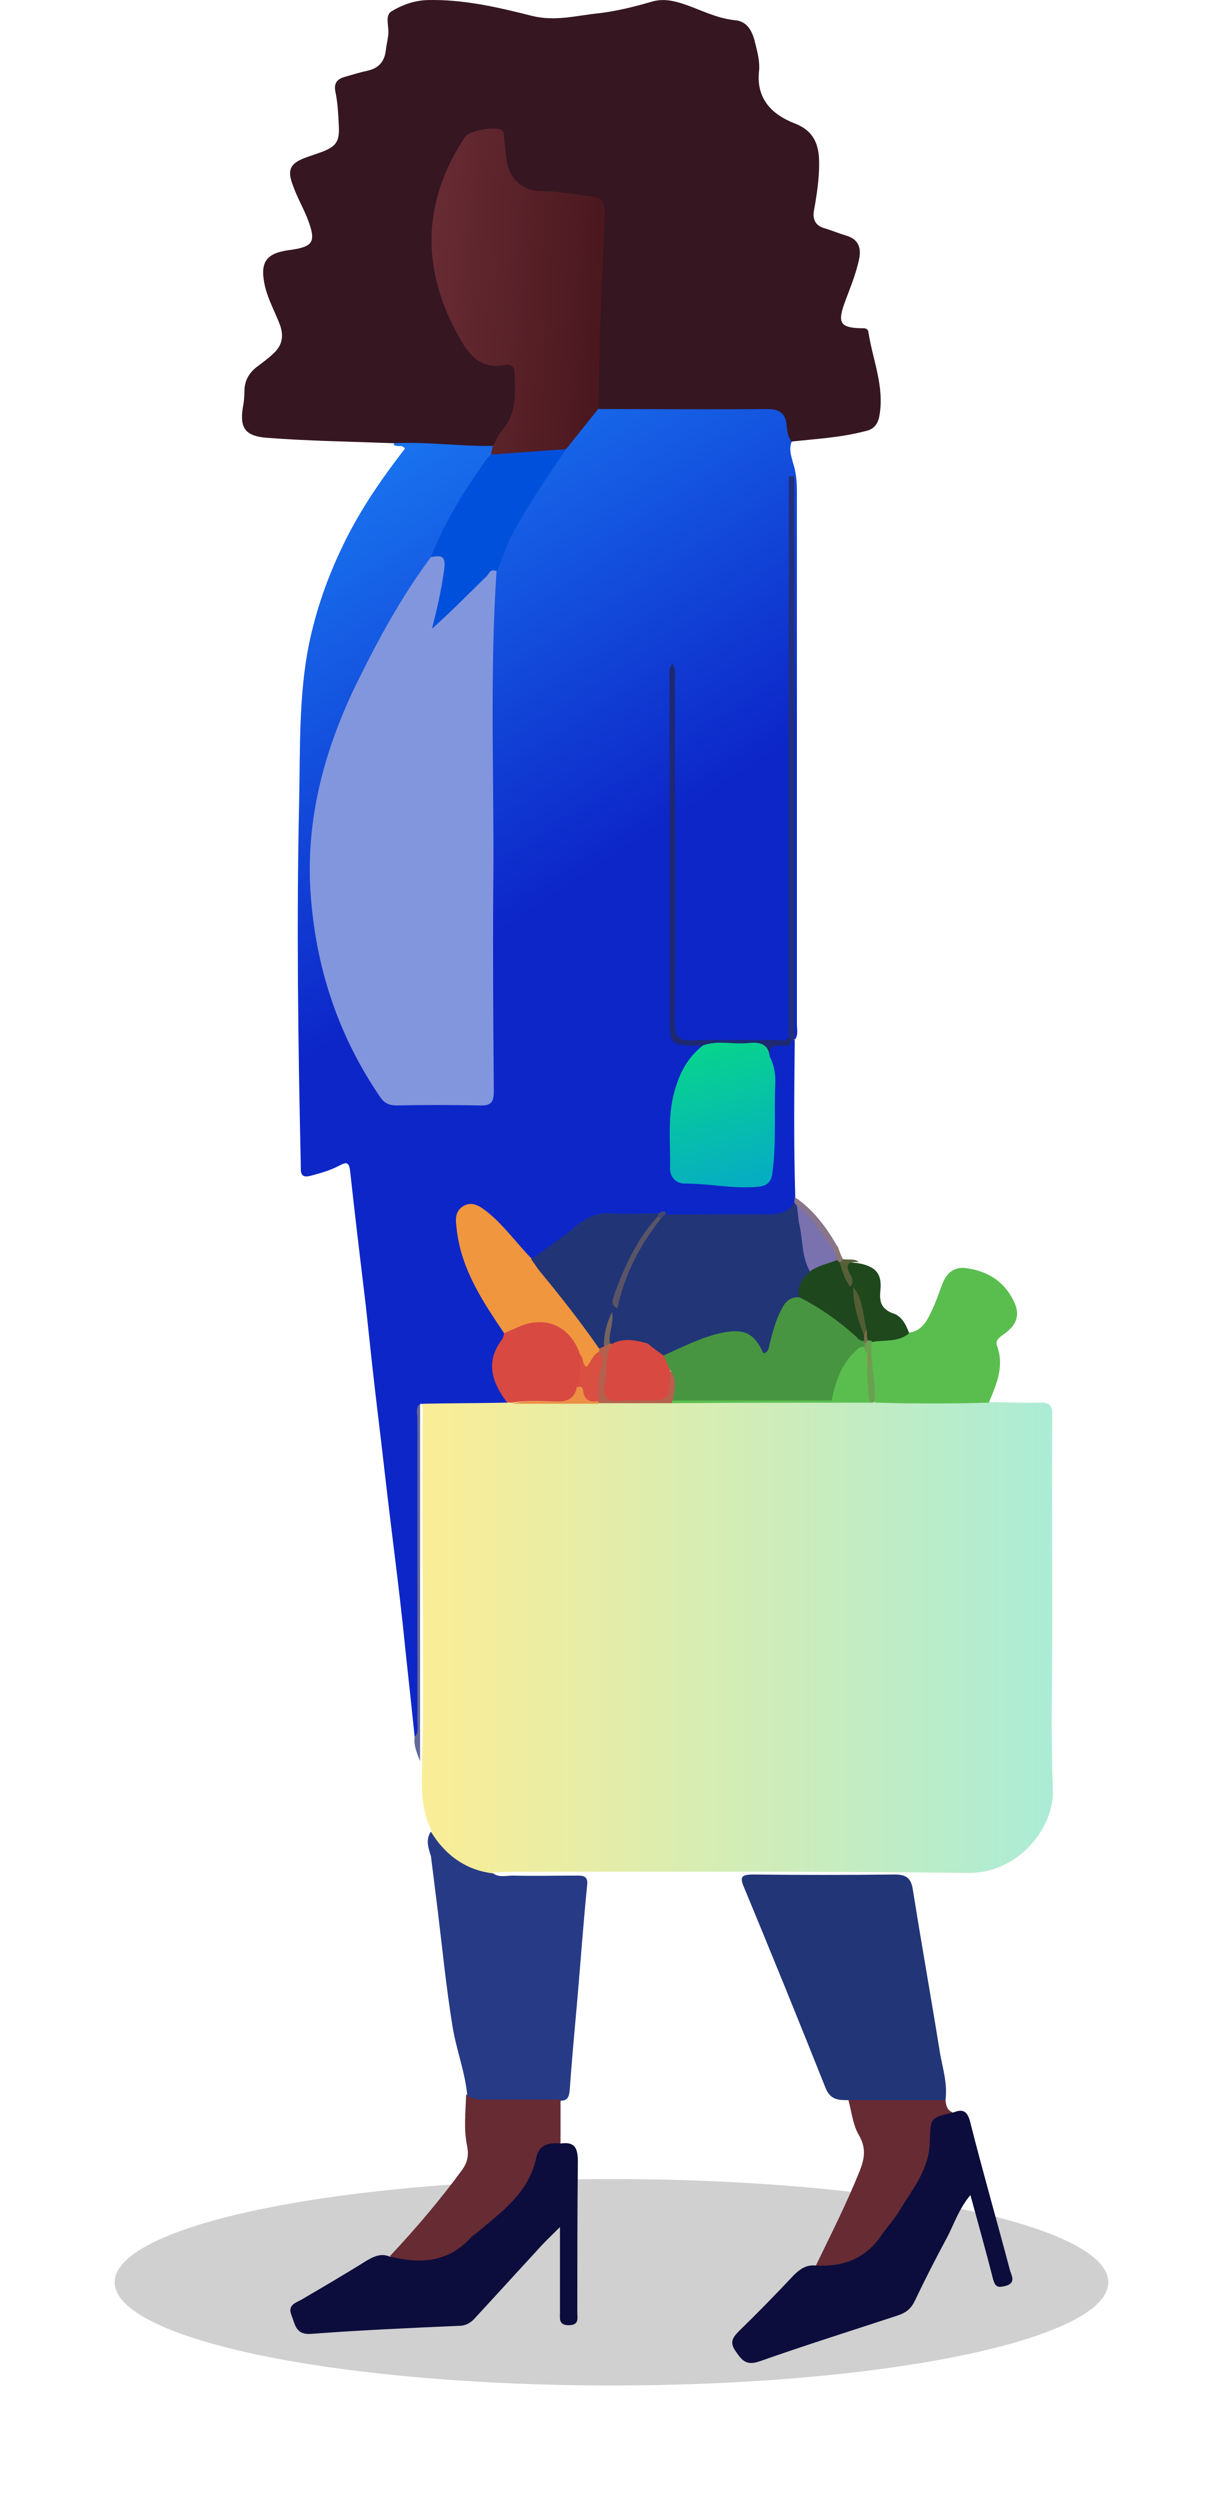 <svg width="160" height="327" viewBox="0 0 160 327" fill="none" xmlns="http://www.w3.org/2000/svg">
<g style="mix-blend-mode:darken" opacity="0.25" filter="url(#filter0_f)">
<ellipse cx="80" cy="298.5" rx="65" ry="13.5" fill="#444444"/>
</g>
<path d="M54.248 227.15C53.751 222.255 53.184 217.361 52.687 212.395C52.19 207.855 51.623 203.315 51.056 198.705C50.488 194.094 49.991 189.483 49.424 184.872C48.856 180.19 48.36 175.509 47.863 170.827C47.154 164.939 46.445 159.051 45.806 153.164C45.664 151.958 45.31 151.958 44.388 152.454C43.182 153.093 41.905 153.447 40.557 153.802C39.706 154.015 39.351 153.731 39.351 152.88C39.351 152.738 39.351 152.525 39.351 152.383C38.996 136.494 38.783 120.604 39.138 104.714C39.28 97.904 39.067 91.024 40.415 84.285C41.337 79.816 42.827 75.56 44.813 71.445C47.012 66.835 49.85 62.72 52.971 58.677C52.616 58.038 51.836 58.606 51.481 58.109C51.836 57.613 52.403 57.542 52.9 57.542C56.659 57.4 60.419 57.826 64.179 58.109C64.817 58.393 64.746 58.89 64.604 59.386C62.902 62.507 60.561 65.345 59 68.537C58.22 70.168 57.298 71.729 56.589 73.432C53.042 78.61 49.991 84.072 47.154 89.676C43.536 96.911 41.408 104.572 41.053 112.588C40.77 117.979 41.692 123.3 43.252 128.478C44.671 133.373 46.728 137.983 49.566 142.24C50.417 143.516 51.41 144.084 52.9 144.013C55.879 143.942 58.788 144.013 61.767 144.013C63.966 144.013 64.037 143.942 64.037 141.459C64.037 122.377 64.037 103.296 64.037 84.214C64.037 81.164 63.895 78.042 64.533 75.063C65.952 70.098 68.79 65.912 71.556 61.656C72.265 60.592 73.046 59.528 73.755 58.464C74.748 57.116 75.812 55.769 76.876 54.421C77.444 53.711 78.011 53.073 79.004 52.931C86.169 52.718 93.404 52.789 100.569 52.86C102.91 52.86 103.832 54.563 103.619 57.684C103.123 58.677 103.548 59.741 103.761 60.592C104.328 62.295 104.257 63.926 104.257 65.629C104.257 88.399 104.257 111.17 104.257 133.94C104.257 134.649 104.47 135.359 103.974 135.997C103.406 135.217 103.619 134.295 103.619 133.443C103.619 110.815 103.619 88.186 103.619 65.558C103.619 64.99 103.69 64.423 103.619 64.068C103.619 76.198 103.619 88.541 103.619 100.884C103.619 111.666 103.619 122.519 103.619 133.302C103.619 134.082 103.69 134.862 103.548 135.572C103.264 136.281 102.697 136.281 102.058 136.281C98.015 136.565 93.901 136.423 89.858 136.281C88.581 136.21 88.013 135.713 88.013 134.437C88.013 133.302 88.013 132.167 88.013 131.103C88.013 117.199 88.013 103.225 88.013 89.321C88.013 103.934 88.013 118.476 88.013 133.089C88.013 136.565 87.942 136.352 91.134 136.352C91.347 136.352 91.489 136.423 91.631 136.423C92.411 137.061 91.702 137.487 91.347 137.842C89.006 140.324 88.368 143.375 88.155 146.638C88.084 148.411 88.084 150.184 88.155 151.958C88.226 153.235 88.793 154.228 90.141 154.228C92.837 154.228 95.532 154.795 98.228 154.653C99.718 154.582 100.498 154.086 100.64 152.525C100.994 147.773 101.349 143.02 100.356 138.267C100.143 136.919 100.711 136.281 102.129 136.352C102.555 136.352 103.052 136.423 103.477 136.068C103.619 135.926 103.832 135.926 103.974 136.068C103.903 142.949 103.832 149.759 104.045 156.64C104.116 156.923 104.257 157.278 104.116 157.633C103.619 158.839 102.697 159.335 101.42 159.335C96.88 159.335 92.34 159.477 87.8 159.264C87.233 159.122 86.665 159.051 86.098 159.193C84.254 159.335 82.338 159.335 80.423 159.264C78.579 159.193 77.089 159.69 75.741 160.896C74.251 162.102 72.62 163.166 71.13 164.443C70.705 164.797 70.279 165.081 69.712 165.081C68.506 164.655 67.867 163.662 67.087 162.811C66.023 161.463 64.817 160.257 63.469 159.193C62.76 158.555 61.838 158.058 60.916 158.555C59.922 159.122 60.064 160.115 60.206 161.109C60.703 164.372 61.767 167.351 63.611 170.117C64.604 171.607 65.526 173.097 66.307 174.657C66.378 175.225 66.165 175.721 65.881 176.147C64.604 178.133 64.817 180.119 65.952 182.106C66.307 182.744 67.016 183.382 65.952 184.021C62.76 184.517 59.568 184.234 56.447 184.163C56.021 184.163 55.666 183.95 55.312 183.666L55.17 183.595H55.028C54.673 184.163 54.815 184.872 54.815 185.511C54.815 198.776 54.815 212.112 54.744 225.377C54.744 225.944 55.312 226.795 54.248 227.15Z" fill="url(#paint0_linear)"/>
<path d="M55.312 183.595C59 183.524 62.689 183.524 66.378 183.453C66.662 183.241 66.945 183.099 67.3 183.099C70.989 183.028 74.677 183.028 78.366 183.028C81.558 183.028 84.75 183.028 87.942 183.028C96.525 183.028 105.038 183.028 113.621 183.028C113.976 183.028 114.33 183.028 114.685 183.028C119.012 182.886 123.268 183.028 127.596 182.957C128.234 182.957 128.872 183.028 129.44 183.382C131.639 183.382 133.838 183.524 135.966 183.453C137.314 183.382 137.668 183.808 137.668 185.156C137.598 194.094 137.668 202.961 137.668 211.899C137.668 219.276 137.456 226.653 137.739 234.031C137.952 239.209 133.058 245.026 126.744 244.955C106.74 244.742 86.736 244.813 66.732 244.813C66.023 244.813 65.314 244.884 64.604 244.884C64.533 244.955 64.533 244.955 64.463 244.955C61.554 245.522 57.014 242.33 56.447 239.422C54.957 236.443 55.17 233.321 55.241 230.129C55.454 222.681 55.312 215.304 55.312 207.855C55.241 199.84 55.241 191.753 55.312 183.595Z" fill="url(#paint1_linear)"/>
<path d="M103.548 57.755C103.052 57.116 102.981 56.336 102.91 55.627C102.768 53.924 101.846 53.498 100.285 53.498C92.979 53.569 85.672 53.498 78.366 53.498C77.94 53.073 77.869 52.576 77.869 52.009C77.94 48.817 77.869 45.625 78.082 42.432C78.295 37.751 78.437 32.998 78.579 28.316C78.65 27.11 78.082 26.472 76.876 26.259C74.961 25.975 73.046 25.692 71.059 25.55C68.08 25.408 66.378 23.918 65.81 21.01C65.739 20.513 65.668 20.088 65.526 19.591C65.314 18.811 65.668 17.605 64.462 17.463C63.186 17.25 61.909 17.179 60.986 18.527C60.064 19.804 59.497 21.152 58.858 22.57C55.383 30.87 56.872 38.46 61.838 45.696C62.689 46.901 63.824 47.185 65.243 47.185C67.584 47.185 67.796 47.54 67.938 49.881C68.222 53.286 67.087 56.123 64.533 58.322C60.206 58.393 55.879 57.755 51.481 57.968C45.948 57.755 40.415 57.684 34.882 57.258C32.187 57.045 31.335 56.052 31.761 53.357C31.903 52.647 31.974 51.938 31.974 51.229C31.974 49.739 32.612 48.675 33.818 47.824C34.456 47.327 35.166 46.831 35.733 46.263C36.868 45.27 37.152 44.064 36.656 42.574C36.017 40.872 35.095 39.24 34.669 37.467C33.96 34.346 34.74 33.14 37.791 32.714C41.053 32.289 41.408 31.65 40.202 28.529C39.635 27.11 38.855 25.762 38.358 24.344C37.507 22.216 37.932 21.364 40.06 20.584C40.699 20.371 41.266 20.159 41.905 19.946C44.033 19.166 44.458 18.527 44.317 16.257C44.246 14.838 44.175 13.42 43.891 12.072C43.607 10.795 44.175 10.299 45.239 10.015C46.232 9.731 47.154 9.447 48.147 9.234C49.637 8.88 50.346 7.958 50.488 6.468C50.559 5.9 50.701 5.333 50.772 4.695C50.985 3.631 50.275 2.07 51.197 1.502C52.545 0.651 54.177 0.084 55.808 0.013C60.49 -0.129 65.101 0.935 69.57 2.07C72.691 2.85 75.528 1.999 78.508 1.715C80.778 1.431 83.048 0.864 85.247 0.226C87.091 -0.342 88.864 0.297 90.567 0.935C92.411 1.644 94.114 2.425 96.1 2.637C97.944 2.779 98.512 4.34 98.866 5.9C99.15 7.035 99.434 8.241 99.292 9.376C98.937 12.923 100.994 14.98 103.903 16.115C106.527 17.108 107.166 18.953 107.166 21.364C107.166 23.351 106.882 25.337 106.527 27.323C106.244 28.6 106.598 29.522 107.946 29.877C108.868 30.161 109.72 30.515 110.642 30.799C112.202 31.225 112.699 32.289 112.415 33.778C111.99 35.906 111.138 37.822 110.429 39.808C109.578 42.22 110.003 42.858 112.557 42.929C113.054 42.929 113.55 42.858 113.621 43.497C114.189 47.114 115.749 50.661 115.04 54.421C114.827 55.556 114.26 56.194 113.125 56.407C109.861 57.258 106.669 57.4 103.548 57.755Z" fill="#351621"/>
<path d="M110.997 274.677C109.72 274.677 108.656 274.677 108.017 273.116C104.541 264.391 100.995 255.666 97.377 246.941C96.739 245.522 96.951 245.168 98.512 245.168C104.683 245.239 110.926 245.239 117.097 245.168C118.729 245.168 119.225 245.806 119.438 247.225C120.573 254.389 121.85 261.483 122.985 268.576C123.339 270.563 123.978 272.549 123.694 274.677C123.198 275.174 122.559 275.245 121.921 275.245C118.87 275.245 115.82 275.245 112.77 275.245C112.132 275.245 111.564 275.103 110.997 274.677Z" fill="#213577"/>
<path d="M56.376 239.564C58.22 242.614 60.916 244.6 64.533 245.026C65.314 245.593 66.236 245.309 67.087 245.309C69.924 245.38 72.762 245.309 75.599 245.309C76.522 245.309 76.947 245.522 76.805 246.657C76.309 251.623 75.954 256.588 75.528 261.554C75.174 265.455 74.819 269.357 74.535 273.329C74.464 274.11 74.323 274.748 73.4 274.748C73.117 275.032 72.691 275.245 72.336 275.245C69.215 275.386 66.023 275.386 62.902 275.245C62.051 275.245 61.483 274.819 61.128 274.039C60.845 270.988 59.71 268.151 59.213 265.101C58.362 259.922 57.865 254.744 57.227 249.566C56.943 247.296 56.66 245.026 56.376 242.756C56.021 241.692 55.666 240.557 56.376 239.564Z" fill="#273A86"/>
<path d="M124.687 276.308C126.035 275.741 126.602 276.167 126.957 277.656C128.588 284.111 130.433 290.496 132.135 296.951C132.348 297.66 132.987 298.653 131.426 299.008C130.504 299.221 130.22 299.079 129.936 298.157C129.014 294.539 128.021 290.992 126.957 287.091C125.467 288.864 124.829 290.85 123.907 292.624C122.417 295.39 120.998 298.157 119.651 300.994C119.154 301.987 118.516 302.484 117.452 302.839C111.422 304.825 105.321 306.74 99.292 308.868C97.589 309.436 97.022 308.655 96.242 307.52C95.39 306.314 95.887 305.676 96.738 304.825C99.15 302.484 101.491 300.072 103.832 297.589C104.683 296.738 105.534 296.171 106.74 296.312C107.237 295.887 107.804 295.958 108.443 295.887C110.996 295.532 113.124 294.539 114.756 292.411C116.6 289.928 118.232 287.374 119.863 284.75C120.927 283.047 121.069 281.203 121.211 279.288C121.353 276.592 122.062 275.954 124.687 276.308Z" fill="#0C0D3C"/>
<path d="M73.329 280.352C75.245 280.068 75.599 280.99 75.599 282.764C75.528 289.29 75.528 295.887 75.528 302.413C75.528 303.193 75.812 304.115 74.394 304.115C73.046 304.115 73.258 303.193 73.258 302.413C73.258 298.866 73.258 295.248 73.258 291.276C72.053 292.482 71.059 293.404 70.208 294.397C67.513 297.306 64.888 300.214 62.193 303.122C61.696 303.69 61.129 304.115 60.277 304.186C53.751 304.47 47.225 304.754 40.699 305.25C38.713 305.392 38.642 304.115 38.145 302.839C37.578 301.491 38.642 301.207 39.422 300.781C42.33 299.079 45.239 297.376 48.076 295.603C49.069 295.036 49.992 294.681 51.056 295.177C52.474 294.752 53.822 295.177 55.241 295.177C56.943 295.177 58.433 294.681 59.781 293.617C62.051 291.773 64.179 289.857 66.307 287.942C67.655 286.807 68.506 285.317 69.073 283.686C69.357 282.906 69.641 282.125 69.996 281.416C70.918 279.855 71.556 279.642 73.329 280.352Z" fill="#0C0D3C"/>
<path d="M129.369 183.453C124.403 183.595 119.438 183.595 114.472 183.453C113.763 180.758 113.195 178.062 113.976 175.296C115.536 174.728 117.239 174.515 118.941 174.302C120.502 174.09 121.211 172.884 121.779 171.678C122.417 170.401 122.843 169.053 123.339 167.776C123.907 166.429 124.9 165.648 126.39 165.861C129.085 166.216 131.284 167.493 132.561 170.046C133.483 171.82 133.128 173.167 131.497 174.373C130.929 174.799 130.149 175.225 130.433 176.005C131.426 178.7 130.362 181.041 129.369 183.453Z" fill="#5ABE4F"/>
<path d="M73.329 280.352C71.769 280.21 70.492 280.494 70.137 282.267C69.144 286.878 65.526 289.361 62.263 292.127C62.05 292.269 61.838 292.411 61.696 292.553C58.717 295.887 55.028 296.171 50.984 295.107C54.389 291.489 57.581 287.729 60.49 283.757C61.128 282.835 61.341 281.983 61.128 280.777C60.632 278.507 60.916 276.167 60.986 273.897C61.625 274.535 62.405 274.606 63.256 274.606C66.59 274.606 69.924 274.606 73.329 274.606C73.329 276.592 73.329 278.507 73.329 280.352Z" fill="#672B33"/>
<path d="M124.687 276.309C121.779 276.947 121.708 276.947 121.637 280.139C121.566 283.757 119.367 286.311 117.664 289.148C117.026 290.212 116.175 291.134 115.465 292.127C113.408 295.319 110.429 296.525 106.74 296.312C108.726 292.198 110.784 288.155 112.486 283.899C113.124 282.267 113.337 280.919 112.344 279.217C111.564 277.869 111.422 276.238 110.996 274.677C115.253 274.677 119.509 274.677 123.694 274.677C123.765 275.386 123.907 276.025 124.687 276.309Z" fill="#672B33"/>
<path d="M118.941 174.373C117.523 175.579 115.749 175.225 114.118 175.508C113.834 175.65 113.55 175.65 113.337 175.508C113.054 175.154 112.983 174.657 112.983 174.231C112.557 172.387 112.486 170.472 111.422 168.769C111.28 168.628 111.209 168.486 111.138 168.344C111.067 167.918 110.926 167.422 110.784 166.996C110.145 165.01 110.287 164.939 112.344 165.223C114.543 165.648 115.395 166.57 115.182 168.698C115.04 170.117 115.182 171.11 116.742 171.749C117.877 172.032 118.516 173.167 118.941 174.373Z" fill="#20481D"/>
<path d="M54.248 227.15C54.815 226.582 54.602 225.802 54.602 225.093C54.602 211.899 54.602 198.775 54.602 185.581C54.602 184.943 54.319 184.163 54.957 183.595C54.957 199.201 54.957 214.807 54.957 230.342C54.531 229.278 54.106 228.285 54.248 227.15Z" fill="#63679A"/>
<path d="M103.903 157.278C103.903 157.065 103.974 156.781 103.974 156.568C106.385 158.2 108.088 160.47 109.507 162.953C109.294 163.165 109.436 163.662 109.01 163.733C108.443 163.591 108.159 163.094 107.946 162.669C106.953 160.895 105.605 159.335 104.186 157.916C103.974 157.774 103.903 157.561 103.903 157.278Z" fill="#89758B"/>
<path d="M112.344 165.081C110.996 164.939 110.5 165.364 111.209 166.641C111.493 167.138 111.706 167.705 111.28 168.273C109.79 167.776 109.861 166.428 109.649 165.223C109.719 164.939 109.932 164.726 110.216 164.655C110.996 164.868 111.777 164.513 112.344 165.081Z" fill="#565F37"/>
<path d="M110.287 164.726C110.145 164.868 110.074 165.01 109.932 165.081C109.72 165.081 109.507 164.939 109.365 164.726C109.223 164.371 108.939 164.087 109.223 163.662C109.223 163.378 109.294 163.094 109.578 162.953C109.791 163.591 110.003 164.158 110.287 164.726Z" fill="#8B7575"/>
<path d="M64.959 74.708C64.037 88.541 64.675 102.373 64.533 116.135C64.462 125.002 64.533 133.869 64.604 142.736C64.604 144.226 64.178 144.651 62.689 144.58C59.071 144.509 55.453 144.509 51.907 144.58C50.913 144.58 50.275 144.296 49.708 143.445C44.387 135.642 41.479 127.059 40.699 117.695C39.847 107.906 42.188 98.756 46.373 89.96C49.282 84.001 52.403 78.184 56.376 72.864C56.801 72.367 57.298 72.084 57.865 72.509C58.504 72.935 58.504 73.573 58.433 74.283C58.149 76.553 57.794 78.823 56.943 81.305C59.213 79.106 61.199 77.049 63.256 75.063C63.682 74.779 64.108 73.715 64.959 74.708Z" fill="#8296DE"/>
<path d="M64.462 58.393C64.888 57.613 65.243 56.761 65.81 56.123C67.654 53.924 67.371 51.299 67.3 48.746C67.3 47.823 66.661 47.611 66.023 47.752C63.044 48.32 61.483 46.617 60.206 44.348C55.099 35.481 55.099 26.543 60.844 17.888C61.412 17.037 64.959 16.47 65.668 17.037C66.023 17.321 65.952 17.676 65.952 18.03C66.094 19.094 66.165 20.158 66.307 21.151C66.661 23.351 68.435 24.982 70.705 24.982C72.975 24.982 75.174 25.408 77.373 25.691C78.579 25.833 79.146 26.33 79.146 27.749C78.862 36.261 78.295 44.844 78.366 53.356C76.947 55.13 75.528 56.903 74.109 58.677C72.336 59.457 70.35 59.599 68.506 59.528C67.087 59.457 65.668 60.308 64.249 59.386C64.249 59.102 64.391 58.748 64.462 58.393Z" fill="url(#paint2_linear)"/>
<path d="M103.903 157.278C104.045 157.42 104.116 157.561 104.257 157.703C105.18 158.909 105.109 160.399 105.322 161.747C105.605 163.165 105.889 164.655 106.173 166.074C105.747 167.351 104.967 168.486 104.683 169.833C103.264 170.401 102.484 171.536 101.988 172.884C101.704 173.735 101.491 174.586 101.278 175.437C101.065 176.147 101.065 177.14 100.143 177.282C99.221 177.494 99.15 176.43 98.725 175.934C97.731 174.728 96.454 174.515 95.036 174.799C93.05 175.225 91.134 175.721 89.361 176.643C88.581 177.069 87.8 177.494 86.878 177.565C85.743 177.494 85.105 176.714 84.325 176.005C83.828 175.437 83.048 175.437 82.409 175.295C80.21 174.799 79.926 174.444 80.281 172.174C80.352 171.891 80.352 171.607 80.352 171.323C81.274 166.854 83.118 162.882 86.098 159.477C86.453 159.193 86.736 158.909 87.233 158.838C91.773 158.838 96.313 158.767 100.782 158.838C102.129 158.767 103.193 158.484 103.903 157.278Z" fill="#213577"/>
<path d="M100.711 138.196C101.278 139.331 101.491 140.537 101.42 141.814C101.278 145.644 101.562 149.475 101.065 153.305C100.924 154.724 100.214 155.15 99.079 155.221C95.887 155.504 92.766 154.795 89.574 154.795C88.368 154.795 87.588 153.873 87.659 152.667C87.73 149.404 87.304 146.07 88.226 142.807C88.865 140.395 89.928 138.338 91.915 136.777C91.915 135.997 92.553 136.281 92.979 136.281C94.752 136.281 96.526 136.281 98.299 136.281C100.356 136.21 100.356 136.21 100.711 138.196Z" fill="url(#paint3_linear)"/>
<path d="M64.179 59.457C67.442 59.244 70.776 58.96 74.039 58.748C71.627 62.365 69.144 65.912 67.087 69.743C66.236 71.374 65.739 73.077 64.959 74.708C64.108 74.283 63.966 75.134 63.611 75.418C61.27 77.688 59 80.028 56.517 82.227C57.156 79.745 57.723 77.262 58.078 74.708C58.362 72.935 58.007 72.509 56.376 72.864C58.22 68.111 60.916 63.926 63.824 59.812C63.966 59.812 64.037 59.599 64.179 59.457Z" fill="#0050DC"/>
<path d="M65.952 174.373C63.186 170.259 60.419 166.145 59.781 161.037C59.639 159.832 59.355 158.555 60.561 157.774C61.838 156.994 62.902 157.845 63.895 158.626C66.023 160.399 67.655 162.669 69.57 164.655C71.84 166.57 73.471 169.124 75.316 171.465C76.522 173.026 78.011 174.373 78.579 176.36C78.579 176.572 78.508 176.714 78.437 176.856C78.366 177.069 78.224 177.282 78.082 177.424C77.586 177.92 77.444 178.842 76.663 178.842C75.67 178.771 75.812 177.707 75.458 177.14C73.755 173.522 71.343 172.6 67.584 174.09C67.087 174.373 66.591 174.799 65.952 174.373Z" fill="#F0963F"/>
<path d="M78.366 176.36C75.954 172.884 73.329 169.55 70.634 166.287C70.208 165.79 69.924 165.223 69.499 164.726C71.414 163.307 73.4 161.96 75.245 160.47C76.593 159.335 78.011 158.555 79.856 158.696C81.913 158.838 83.97 158.696 86.027 158.696C86.169 158.838 86.169 158.98 86.169 159.193C83.828 162.101 82.055 165.294 80.92 168.84C80.707 169.55 80.21 170.33 80.707 171.181C80.636 171.678 80.565 172.245 80.494 172.742C80.281 173.877 80.494 174.586 81.913 174.799C82.835 174.941 84.112 174.515 84.608 175.792C83.119 176.289 81.629 175.721 80.139 176.076C79.927 176.076 79.785 176.005 79.643 175.934C78.721 174.941 79.714 173.948 79.643 173.096C79.359 174.019 79.288 175.083 79.146 176.076C79.075 176.36 78.791 176.572 78.366 176.36Z" fill="#213576"/>
<path d="M65.952 174.373C66.519 174.09 67.158 173.877 67.725 173.593C71.272 171.961 74.606 173.38 75.883 177.14C76.238 178.559 76.451 180.048 75.954 181.467C75.599 182.886 74.606 183.382 73.188 183.311C71.13 183.311 69.073 183.098 67.016 183.453C66.803 183.453 66.59 183.453 66.307 183.382C64.391 180.828 63.469 178.204 65.597 175.295C65.81 175.083 65.881 174.728 65.952 174.373Z" fill="#D84942"/>
<path d="M103.903 136.068C103.761 136.068 103.69 136.068 103.548 136.068C103.335 136.068 103.264 135.855 103.193 135.713C103.193 111.24 103.193 86.767 103.193 62.295C103.406 62.295 103.69 62.295 103.903 62.295C103.903 86.838 103.903 111.453 103.903 136.068Z" fill="#22307B"/>
<path d="M103.194 135.713C103.335 135.855 103.406 135.926 103.548 136.068C103.406 137.061 102.626 136.777 102.059 136.777C100.924 136.706 100.64 137.203 100.711 138.196C100.498 136.423 99.292 136.281 97.873 136.423C95.887 136.635 93.83 135.997 91.844 136.777C87.588 136.777 87.588 136.777 87.588 132.592C87.588 118.05 87.588 103.508 87.588 88.966C87.588 88.328 87.375 87.619 87.942 86.767C88.51 87.548 88.297 88.257 88.297 88.895C88.297 103.863 88.368 118.76 88.297 133.727C88.297 135.501 88.723 136.139 90.567 136.068C94.185 135.926 97.802 136.068 101.349 135.997C101.917 135.997 102.626 136.281 103.194 135.713Z" fill="#1E2972"/>
<path d="M86.098 159.051C86.098 158.909 86.098 158.839 86.098 158.697C86.453 158.626 86.807 158.129 87.162 158.697C86.949 158.909 86.665 159.193 86.453 159.406C86.311 159.406 86.169 159.264 86.098 159.051Z" fill="#454971"/>
<path d="M113.763 183.453C105.109 183.453 96.454 183.453 87.871 183.524C87.8 183.24 87.871 183.098 88.155 182.956C88.864 182.602 89.645 182.673 90.425 182.673C96.383 182.673 102.413 182.673 108.372 182.673C109.649 182.886 109.719 181.892 109.79 181.112C109.861 179.835 110.5 178.913 111.351 178.062C112.202 177.14 112.77 177.282 113.266 178.487C113.621 179.268 113.621 180.048 113.621 180.899C113.621 181.609 113.55 182.318 113.905 182.956C113.905 183.098 113.905 183.311 113.763 183.453Z" fill="#5ABE4F"/>
<path d="M87.942 183.24C87.942 183.311 87.871 183.453 87.871 183.524C84.679 183.524 81.487 183.524 78.295 183.524C78.153 183.382 78.082 183.169 78.011 183.028C77.586 180.899 78.153 178.842 78.366 176.785C78.366 176.643 78.437 176.501 78.437 176.36C78.65 176.289 78.862 176.147 79.075 176.076C79.288 175.934 79.43 175.508 79.856 175.721C79.997 175.721 80.068 175.792 80.139 175.792C80.139 177.353 79.856 178.913 79.643 180.474C79.43 182.389 79.714 182.673 81.558 182.673C82.764 182.673 84.041 182.602 85.247 182.673C86.665 182.744 87.375 182.247 87.233 180.758C87.162 180.261 87.162 179.694 87.588 179.268C89.006 180.19 89.148 181.467 87.942 183.24Z" fill="#B4614D"/>
<path d="M78.295 183.24C78.295 183.382 78.295 183.453 78.295 183.595C74.535 183.595 70.776 183.595 67.016 183.595C68.931 183.028 70.918 183.382 72.904 183.311C74.251 183.311 75.174 182.886 75.457 181.467C75.812 180.9 76.238 180.971 76.451 181.467C76.876 182.389 77.585 182.744 78.295 183.24Z" fill="#EC9044"/>
<path d="M113.763 183.453C113.763 183.382 113.763 183.24 113.763 183.17C113.266 181.893 113.266 180.616 113.266 179.339C113.195 178.63 113.55 177.849 113.124 177.14C112.983 176.856 112.841 176.573 112.77 176.218C112.77 176.076 112.841 175.863 112.841 175.721C112.983 175.508 113.124 175.367 113.408 175.296C113.621 175.296 113.834 175.367 114.047 175.367C113.763 178.062 114.685 180.687 114.401 183.382C114.259 183.453 114.047 183.453 113.763 183.453Z" fill="#6BA050"/>
<path d="M104.541 169.692C104.257 168.202 104.967 167.209 105.96 166.287C106.74 164.868 108.017 164.584 109.507 164.797C109.649 164.939 109.72 165.01 109.861 165.152C110.216 166.287 110.5 167.422 111.28 168.344C111.351 168.344 111.493 168.344 111.564 168.344C112.202 170.401 112.628 172.6 113.124 174.728C113.195 175.012 113.195 175.225 113.054 175.508C112.557 175.863 112.131 175.65 111.777 175.366C109.578 173.522 107.237 171.891 104.825 170.401C104.754 170.117 104.612 169.904 104.541 169.692Z" fill="#1F471D"/>
<path d="M113.054 174.728C112.273 172.671 111.564 170.543 111.635 168.344C112.983 169.975 112.841 172.103 113.408 174.019C113.196 174.161 113.337 174.586 113.054 174.728Z" fill="#535D35"/>
<path d="M113.054 174.728C113.125 174.444 113.125 174.161 113.408 174.019C113.408 174.444 113.408 174.941 113.479 175.367C113.337 175.508 113.195 175.65 113.125 175.792C113.054 175.721 112.983 175.65 112.983 175.579C112.983 175.508 113.054 175.437 113.054 175.437C113.054 175.154 113.054 174.941 113.054 174.728Z" fill="#7B7049"/>
<path d="M109.507 164.797C108.301 165.293 107.024 165.506 105.96 166.287C104.896 164.442 105.038 162.314 104.612 160.328C104.399 159.477 104.399 158.555 104.257 157.703C106.456 159.193 107.591 161.676 109.223 163.733C109.294 164.088 109.436 164.442 109.507 164.797Z" fill="#7A71AF"/>
<path d="M113.054 175.366C113.054 175.508 113.054 175.65 113.124 175.721C113.124 175.863 113.124 175.934 113.124 176.076C111.351 177.707 109.861 179.623 109.507 182.105C109.436 182.531 109.223 182.886 108.868 183.169C101.917 183.169 94.965 183.169 88.013 183.169C88.226 181.822 88.722 180.474 87.658 179.197C86.949 178.7 86.594 178.133 86.807 177.282C89.361 176.147 91.773 174.87 94.539 174.302C97.306 173.735 98.724 174.373 99.859 176.998C100.64 176.856 100.569 176.147 100.711 175.65C101.136 174.09 101.491 172.6 102.271 171.181C102.768 170.188 103.477 169.55 104.612 169.692C107.308 171.039 109.79 172.813 112.06 174.87C112.273 175.154 112.628 175.437 113.054 175.366Z" fill="#479541"/>
<path d="M86.807 177.282C87.091 177.92 87.375 178.559 87.659 179.197C87.73 183.17 87.73 183.17 83.615 183.17C82.835 183.17 82.055 183.099 81.345 183.17C79.572 183.453 78.721 182.744 79.146 180.971C79.572 179.268 79.004 177.282 80.139 175.721C81.7 174.941 83.19 175.296 84.75 175.721C85.389 176.289 86.098 176.785 86.807 177.282Z" fill="#D84942"/>
<path d="M86.098 159.051C86.24 159.193 86.382 159.335 86.453 159.406C83.686 162.882 81.7 166.712 80.778 171.11C79.856 170.685 80.139 170.046 80.352 169.337C81.7 165.648 83.331 162.031 86.098 159.051Z" fill="#5A5467"/>
<path d="M78.295 183.24C77.231 183.453 76.451 183.169 76.309 181.963C76.238 181.467 76.025 181.183 75.528 181.467C75.883 180.048 75.954 178.629 75.883 177.211C76.451 177.565 76.025 178.346 76.734 178.771C77.302 178.204 77.514 177.211 78.366 176.785C79.004 177.424 78.862 178.204 78.65 178.913C78.153 180.332 78.437 181.822 78.295 183.24Z" fill="#D94F41"/>
<path d="M79.785 175.721C79.501 175.863 79.288 176.005 79.004 176.076C79.004 174.515 79.359 173.026 80.068 171.607C80.352 173.026 79.572 174.373 79.785 175.721Z" fill="#766460"/>
<path d="M108.797 183.169C109.294 180.828 110.003 178.488 111.848 176.785C112.202 176.43 112.486 176.076 113.054 176.147C113.054 176.43 113.125 176.714 113.408 176.856C113.692 177.565 113.692 178.275 113.408 178.984C113.479 180.403 113.621 181.822 113.692 183.24C112.841 183.098 113.054 182.389 113.054 181.822C113.054 181.396 113.054 180.97 113.054 180.616C113.054 179.552 113.125 178.488 112.131 177.778C111.422 178.771 110.358 179.339 110.145 180.687C110.074 181.609 110.571 183.098 108.797 183.169Z" fill="#59BE4E"/>
<path d="M113.479 178.913C113.479 178.204 113.479 177.495 113.479 176.785C113.976 177.495 113.976 178.204 113.479 178.913Z" fill="#829153"/>
<defs>
<filter id="filter0_f" x="0" y="270" width="160" height="57" filterUnits="userSpaceOnUse" color-interpolation-filters="sRGB">
<feFlood flood-opacity="0" result="BackgroundImageFix"/>
<feBlend mode="normal" in="SourceGraphic" in2="BackgroundImageFix" result="shape"/>
<feGaussianBlur stdDeviation="7.5" result="effect1_foregroundBlur"/>
</filter>
<linearGradient id="paint0_linear" x1="45.664" y1="62.294" x2="79.004" y2="113.014" gradientUnits="userSpaceOnUse">
<stop stop-color="#1973EF"/>
<stop offset="1" stop-color="#0D26C8"/>
</linearGradient>
<linearGradient id="paint1_linear" x1="55.188" y1="213.989" x2="137.746" y2="213.989" gradientUnits="userSpaceOnUse">
<stop stop-color="#FBED96"/>
<stop offset="1" stop-color="#ABECD6"/>
</linearGradient>
<linearGradient id="paint2_linear" x1="56.731" y1="33.273" x2="93.894" y2="35.434" gradientUnits="userSpaceOnUse">
<stop stop-color="#672B33"/>
<stop offset="1" stop-color="#380A10"/>
</linearGradient>
<linearGradient id="paint3_linear" x1="89.573" y1="137.846" x2="94.527" y2="155.288" gradientUnits="userSpaceOnUse">
<stop stop-color="#07D38E"/>
<stop offset="1" stop-color="#06AEC1"/>
</linearGradient>
</defs>
</svg>
